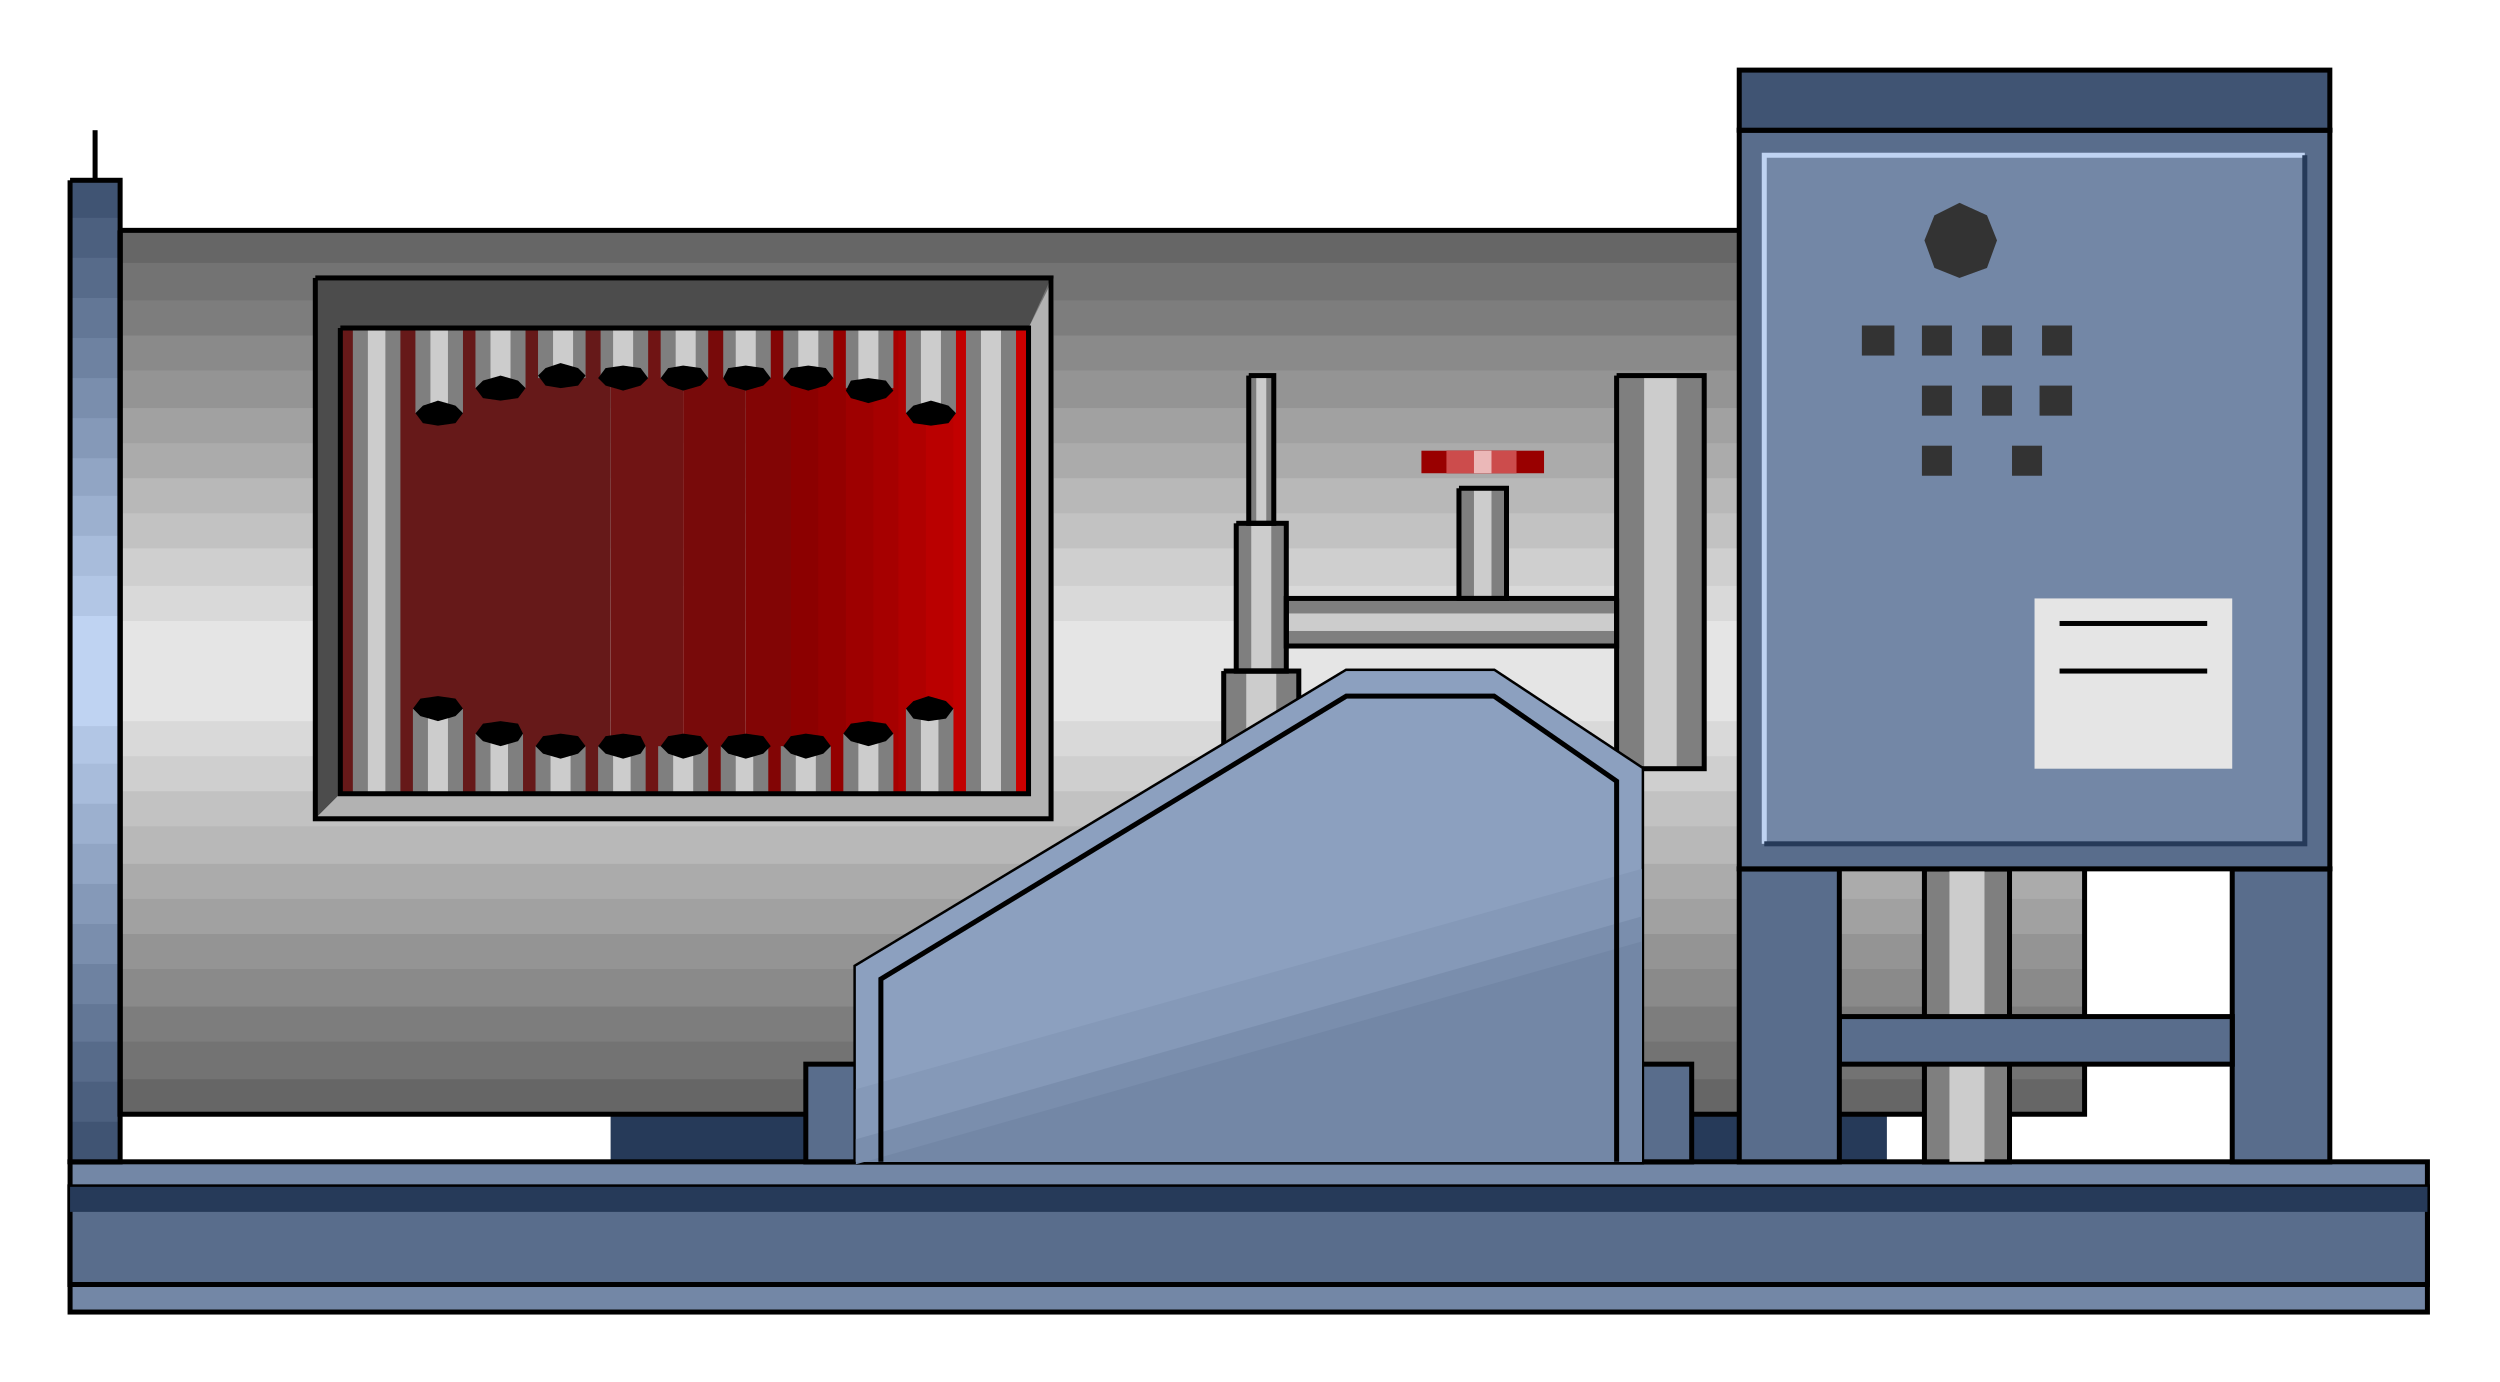  

<svg xmlns:agg="http://www.example.com" xmlns="http://www.w3.org/2000/svg" preserveAspectRatio="none" width="1.608in" height="0.889in" viewBox="0 0 999 552">

<path style="fill:#263a59" d="M244,445 l510,0 0,19 -510,0 0,-19z" />
<path style="fill:#666" d="M48,92 l785,0 0,353 -785,0 0,-353z" />
<path style="fill:#7387a6;stroke:#000;stroke-width:2" d="M28,464 l942,0 0,60 -942,0 0,-60z" />
<path style="fill:#405473" d="M28,72 l20,0 0,392 -20,0 0,-392z" />
<path style="fill:#596d8c;stroke:#000;stroke-width:2" d="M28,474 l942,0 0,39 -942,0 0,-39z" />
<path style="fill:#263a59" d="M28,474 l942,0 0,10 -942,0 0,-10z" />
<path style="fill:#737373" d="M48,105 l785,0 0,326 -785,0 0,-326z" />
<path style="fill:#7d7d7d" d="M48,120 l785,0 0,296 -785,0 0,-296z" />
<path style="fill:#8a8a8a" d="M48,134 l785,0 0,268 -785,0 0,-268z" />
<path style="fill:#949494" d="M48,148 l785,0 0,239 -785,0 0,-239z" />
<path style="fill:#a1a1a1" d="M48,163 l785,0 0,210 -785,0 0,-210z" />
<path style="fill:#ababab" d="M48,177 l785,0 0,182 -785,0 0,-182z" />
<path style="fill:#b8b8b8" d="M48,191 l785,0 0,154 -785,0 0,-154z" />
<path style="fill:#c2c2c2" d="M48,205 l785,0 0,125 -785,0 0,-125z" />
<path style="fill:#cfcfcf" d="M48,219 l785,0 0,97 -785,0 0,-97z" />
<path style="fill:#d9d9d9" d="M48,234 l785,0 0,68 -785,0 0,-68z" />
<path style="fill:#e5e5e5" d="M48,248 l785,0 0,40 -785,0 0,-40z" />
<path style="fill:#4c607f" d="M28,87 l20,0 0,361 -20,0 0,-361z" />
<path style="fill:#576b8a" d="M28,103 l20,0 0,329 -20,0 0,-329z" />
<path style="fill:#637796" d="M28,119 l20,0 0,297 -20,0 0,-297z" />
<path style="fill:#6e82a1" d="M28,135 l20,0 0,266 -20,0 0,-266z" />
<path style="fill:#7a8ead" d="M28,151 l20,0 0,234 -20,0 0,-234z" />
<path style="fill:#8599b8" d="M28,167 l20,0 0,202 -20,0 0,-202z" />
<path style="fill:#91a5c4" d="M28,183 l20,0 0,170 -20,0 0,-170z" />
<path style="fill:#9cb0cf" d="M28,198 l20,0 0,139 -20,0 0,-139z" />
<path style="fill:#a8bcdb" d="M28,214 l20,0 0,107 -20,0 0,-107z" />
<path style="fill:#b2c6e5" d="M28,230 l20,0 0,75 -20,0 0,-75z" />
<path style="fill:#bfd3f2" d="M28,246 l20,0 0,44 -20,0 0,-44z" />
<path style="fill:none;stroke:#000;stroke-width:2" d="M28,72 l20,0 0,392 -20,0 0,-392" />
<path style="fill:none;stroke:#000;stroke-width:2" d="M48,92 l785,0 0,353 -785,0 0,-353" />
<path style="fill:#900" d="M568,180 l49,0 0,9 -49,0 0,-9z" />
<path style="fill:#cc4c4c" d="M578,180 l28,0 0,9 -28,0 0,-9z" />
<path style="fill:#ebb8b8" d="M589,180 l7,0 0,9 -7,0 0,-9z" />
<path style="fill:#7f7f7f;stroke:#000;stroke-width:2" d="M769,347 l34,0 0,117 -34,0 0,-117z" />
<path style="fill:#ccc" d="M779,347 l14,0 0,117 -14,0 0,-117z" />
<path style="fill:#596d8c;stroke:#000;stroke-width:2" d="M892,347 l39,0 0,117 -39,0 0,-117z" />
<path style="fill:#596d8c;stroke:#000;stroke-width:2" d="M735,406 l157,0 0,19 -157,0 0,-19z" />
<path style="fill:#596d8c;stroke:#000;stroke-width:2" d="M695,347 l40,0 0,117 -40,0 0,-117z" />
<path style="fill:#596d8c;stroke:#000;stroke-width:2" d="M322,425 l354,0 0,39 -354,0 0,-39z" />
<path style="fill:#4c4c4c" d="M126,327 l10,-10 0,-186 275,0 9,-20 -294,0 0,216z" />
<path style="fill:#b2b2b2" d="M421,111 l-10,20 0,186 -275,0 -10,10 295,0 0,-216z" />
<path style="fill:none;stroke:#000;stroke-width:2" d="M126,111 l294,0 0,216 -294,0 0,-216" />
<path style="fill:#661919" d="M136,131 l108,0 0,186 -108,0 0,-186z" />
<path style="fill:#701414" d="M244,131 l29,0 0,186 -29,0 0,-186z" />
<path style="fill:#780a0a" d="M273,131 l25,0 0,186 -25,0 0,-186z" />
<path style="fill:#820505" d="M298,131 l27,0 0,186 -27,0 0,-186z" />
<path style="fill:#8c0000" d="M316,131 l20,0 0,186 -20,0 0,-186z" />
<path style="fill:#940000" d="M327,131 l20,0 0,186 -20,0 0,-186z" />
<path style="fill:#9e0000" d="M338,131 l19,0 0,186 -19,0 0,-186z" />
<path style="fill:#a60000" d="M349,131 l19,0 0,186 -19,0 0,-186z" />
<path style="fill:#b00000" d="M359,131 l20,0 0,186 -20,0 0,-186z" />
<path style="fill:#ba0000" d="M370,131 l20,0 0,186 -20,0 0,-186z" />
<path style="fill:#c20000" d="M381,131 l19,0 0,186 -19,0 0,-186z" />
<path style="fill:#c00" d="M391,131 l20,0 0,186 -20,0 0,-186z" />
<path style="fill:none;stroke:#000;stroke-width:2" d="M38,72 l0,-20" />
<path style="fill:#7f7f7f" d="M185,165 l-19,0 0,-34 19,0 0,34z" />
<path style="fill:#7f7f7f" d="M210,155 l-20,0 0,-24 20,0 0,24z" />
<path style="fill:#7f7f7f" d="M234,151 l-19,0 0,-20 19,0 0,20z" />
<path style="fill:#7f7f7f" d="M259,151 l-19,0 0,-20 19,0 0,20z" />
<path style="fill:#7f7f7f" d="M283,151 l-19,0 0,-20 19,0 0,20z" />
<path style="fill:#7f7f7f" d="M308,151 l-19,0 0,-20 19,0 0,20z" />
<path style="fill:#7f7f7f" d="M333,151 l-20,0 0,-20 20,0 0,20z" />
<path style="fill:#7f7f7f" d="M357,155 l-19,0 0,-24 19,0 0,24z" />
<path style="fill:#7f7f7f" d="M382,165 l-20,0 0,-34 20,0 0,34z" />
<path style="fill:#7f7f7f" d="M386,131 l20,0 0,186 -20,0 0,-186z" />
<path style="fill:#7f7f7f" d="M362,283 l19,0 0,34 -19,0 0,-34z" />
<path style="fill:#7f7f7f" d="M337,293 l20,0 0,24 -20,0 0,-24z" />
<path style="fill:#7f7f7f" d="M312,298 l20,0 0,19 -20,0 0,-19z" />
<path style="fill:#7f7f7f" d="M288,298 l19,0 0,19 -19,0 0,-19z" />
<path style="fill:#7f7f7f" d="M263,298 l20,0 0,19 -20,0 0,-19z" />
<path style="fill:#7f7f7f" d="M239,298 l19,0 0,19 -19,0 0,-19z" />
<path style="fill:#7f7f7f" d="M214,298 l20,0 0,19 -20,0 0,-19z" />
<path style="fill:#7f7f7f" d="M190,293 l19,0 0,24 -19,0 0,-24z" />
<path style="fill:#7f7f7f" d="M165,283 l20,0 0,34 -20,0 0,-34z" />
<path style="fill:#7f7f7f" d="M141,131 l19,0 0,186 -19,0 0,-186z" />
<path style="fill:#ccc" d="M392,131 l8,0 0,186 -8,0 0,-186z" />
<path style="fill:#ccc" d="M147,131 l7,0 0,186 -7,0 0,-186z" />
<path style="fill:#ccc" d="M171,283 l8,0 0,34 -8,0 0,-34z" />
<path style="fill:#ccc" d="M196,293 l7,0 0,24 -7,0 0,-24z" />
<path style="fill:#ccc" d="M220,298 l8,0 0,19 -8,0 0,-19z" />
<path style="fill:#ccc" d="M245,298 l7,0 0,19 -7,0 0,-19z" />
<path style="fill:#ccc" d="M269,298 l8,0 0,19 -8,0 0,-19z" />
<path style="fill:#ccc" d="M294,298 l7,0 0,19 -7,0 0,-19z" />
<path style="fill:#ccc" d="M318,298 l8,0 0,19 -8,0 0,-19z" />
<path style="fill:#ccc" d="M343,293 l8,0 0,24 -8,0 0,-24z" />
<path style="fill:#ccc" d="M368,283 l7,0 0,34 -7,0 0,-34z" />
<path style="fill:#ccc" d="M376,165 l-8,0 0,-34 8,0 0,34z" />
<path style="fill:#ccc" d="M351,155 l-8,0 0,-24 8,0 0,24z" />
<path style="fill:#ccc" d="M327,151 l-8,0 0,-20 8,0 0,20z" />
<path style="fill:#ccc" d="M302,151 l-8,0 0,-20 8,0 0,20z" />
<path style="fill:#ccc" d="M278,151 l-8,0 0,-20 8,0 0,20z" />
<path style="fill:#ccc" d="M253,151 l-8,0 0,-20 8,0 0,20z" />
<path style="fill:#ccc" d="M229,151 l-8,0 0,-20 8,0 0,20z" />
<path style="fill:#ccc" d="M204,155 l-8,0 0,-24 8,0 0,24z" />
<path style="fill:#ccc" d="M179,165 l-7,0 0,-34 7,0 0,34z" />
<path style="fill:#000" d="M362,283 l3,-3 6,-2 7,2 3,3 -3,4 -7,1 -6,-1 -3,-4z" />
<path style="fill:#000" d="M337,293 l3,-4 7,-1 7,1 3,4 -3,3 -7,2 -7,-2 -3,-3z" />
<path style="fill:#000" d="M313,298 l3,-4 6,-1 7,1 3,4 -3,3 -7,2 -6,-2 -3,-3z" />
<path style="fill:#000" d="M288,298 l3,-4 7,-1 7,1 3,4 -3,3 -7,2 -7,-2 -3,-3z" />
<path style="fill:#000" d="M264,298 l3,-4 6,-1 7,1 3,4 -3,3 -7,2 -6,-2 -3,-3z" />
<path style="fill:#000" d="M239,298 l3,-4 7,-1 7,1 2,4 -2,3 -7,2 -7,-2 -3,-3z" />
<path style="fill:#000" d="M214,298 l3,-4 7,-1 7,1 3,4 -3,3 -7,2 -7,-2 -3,-3z" />
<path style="fill:#000" d="M190,293 l3,-4 7,-1 7,1 2,4 -2,3 -7,2 -7,-2 -3,-3z" />
<path style="fill:#000" d="M165,283 l3,-4 7,-1 7,1 3,4 -3,3 -7,2 -7,-2 -3,-3z" />
<path style="fill:#000" d="M210,155 l-3,4 -7,1 -7,-1 -3,-4 3,-3 7,-2 7,2 3,3z" />
<path style="fill:#000" d="M234,150 l-3,4 -7,1 -6,-1 -3,-4 3,-3 6,-2 7,2 3,3z" />
<path style="fill:#000" d="M259,151 l-3,3 -7,2 -7,-2 -3,-3 3,-4 7,-1 7,1 3,4z" />
<path style="fill:#000" d="M283,151 l-3,3 -7,2 -6,-2 -3,-3 3,-4 6,-1 7,1 3,4z" />
<path style="fill:#000" d="M308,151 l-3,3 -7,2 -7,-2 -2,-3 2,-4 7,-1 7,1 3,4z" />
<path style="fill:#000" d="M333,151 l-3,3 -7,2 -7,-2 -3,-3 3,-4 7,-1 7,1 3,4z" />
<path style="fill:#000" d="M357,156 l-3,3 -7,2 -7,-2 -2,-3 2,-4 7,-1 7,1 3,4z" />
<path style="fill:#000" d="M382,165 l-3,4 -7,1 -7,-1 -3,-4 3,-3 7,-2 7,2 3,3z" />
<path style="fill:#000" d="M185,165 l-3,4 -7,1 -6,-1 -3,-4 3,-3 6,-2 7,2 3,3z" />
<path style="fill:none;stroke:#000;stroke-width:2" d="M136,131 l275,0 0,186 -275,0 0,-186" />
<path style="fill:#7f7f7f" d="M646,150 l35,0 0,157 -35,0 0,-157z" />
<path style="fill:#7f7f7f" d="M583,195 l19,0 0,44 -19,0 0,-44z" />
<path style="fill:#7f7f7f" d="M646,239 l0,19 -132,0 0,-19 132,0z" />
<path style="fill:#7f7f7f" d="M489,268 l30,0 0,30 -30,0 0,-30z" />
<path style="fill:#7f7f7f" d="M494,209 l20,0 0,59 -20,0 0,-59z" />
<path style="fill:#7f7f7f" d="M499,150 l10,0 0,59 -10,0 0,-59z" />
<path style="fill:#ccc" d="M657,150 l13,0 0,157 -13,0 0,-157z" />
<path style="fill:#ccc" d="M589,195 l7,0 0,44 -7,0 0,-44z" />
<path style="fill:#ccc" d="M646,245 l0,7 -132,0 0,-7 132,0z" />
<path style="fill:#ccc" d="M502,150 l4,0 0,59 -4,0 0,-59z" />
<path style="fill:#ccc" d="M500,209 l8,0 0,59 -8,0 0,-59z" />
<path style="fill:#ccc" d="M498,268 l12,0 0,30 -12,0 0,-30z" />
<path style="fill:#596d8c;stroke:#000;stroke-width:2" d="M695,347 l236,0 0,-295 -236,0 0,295z" />
<path style="fill:#7387a6" d="M705,337 l216,0 0,-275 -216,0 0,275z" />
<path style="fill:none;stroke:#bfd3f2;stroke-width:2" d="M705,337 l0,-275 216,0" />
<path style="fill:none;stroke:#263a59;stroke-width:2" d="M921,62 l0,275 -216,0" />
<path style="fill:#e5e5e5" d="M813,239 l79,0 0,68 -79,0 0,-68z" />
<path style="fill:none;stroke:#000;stroke-width:2" d="M823,268 l59,0" />
<path style="fill:none;stroke:#000;stroke-width:2" d="M823,249 l59,0" />
<path style="fill:#333" d="M744,130 l13,0 0,12 -13,0 0,-12z" />
<path style="fill:#333" d="M768,130 l12,0 0,12 -12,0 0,-12z" />
<path style="fill:#333" d="M792,130 l12,0 0,12 -12,0 0,-12z" />
<path style="fill:#333" d="M768,154 l12,0 0,12 -12,0 0,-12z" />
<path style="fill:#333" d="M792,154 l12,0 0,12 -12,0 0,-12z" />
<path style="fill:#333" d="M815,154 l13,0 0,12 -13,0 0,-12z" />
<path style="fill:#333" d="M816,130 l12,0 0,12 -12,0 0,-12z" />
<path style="fill:#333" d="M768,178 l12,0 0,12 -12,0 0,-12z" />
<path style="fill:#333" d="M804,178 l12,0 0,12 -12,0 0,-12z" />
<path style="fill:#333" d="M769,96 l4,-10 10,-5 11,5 4,10 -4,11 -11,4 -10,-4 -4,-11z" />
<path style="fill:#405473;stroke:#000;stroke-width:2" d="M695,28 l236,0 0,24 -236,0 0,-24z" />
<path style="fill:none;stroke:#000;stroke-width:2" d="M646,150 l35,0 0,157 -35,0 0,-157" />
<path style="fill:none;stroke:#000;stroke-width:2" d="M583,195 l19,0 0,44 -19,0 0,-44" />
<path style="fill:none;stroke:#000;stroke-width:2" d="M646,239 l0,19 -132,0 0,-19 132,0" />
<path style="fill:none;stroke:#000;stroke-width:2" d="M499,150 l10,0 0,59 -10,0 0,-59" />
<path style="fill:none;stroke:#000;stroke-width:2" d="M494,209 l20,0 0,59 -20,0 0,-59" />
<path style="fill:none;stroke:#000;stroke-width:2" d="M489,268 l30,0 0,30 -30,0 0,-30" />
<path style="fill:none;stroke:#000;stroke-width:2" d="M342,464 l0,-78 196,-118 59,0 59,39 0,157 -314,0" />
<path style="fill:#8ca0bf" d="M342,464 l0,-78 196,-118 59,0 59,39 0,157 -314,0z" />
<path style="fill:#8599b8" d="M342,435 l314,-88 0,117 -314,0 0,-29z" />
<path style="fill:#7a8ead" d="M342,455 l314,-89 0,98 -314,0 0,-9z" />
<path style="fill:#7387a6" d="M342,465 l314,-89 0,88 -314,0 0,1z" />
<path style="fill:none;stroke:#000;stroke-width:2" d="M352,464 l0,-73 186,-113 59,0 49,34 0,152" />

</svg>
